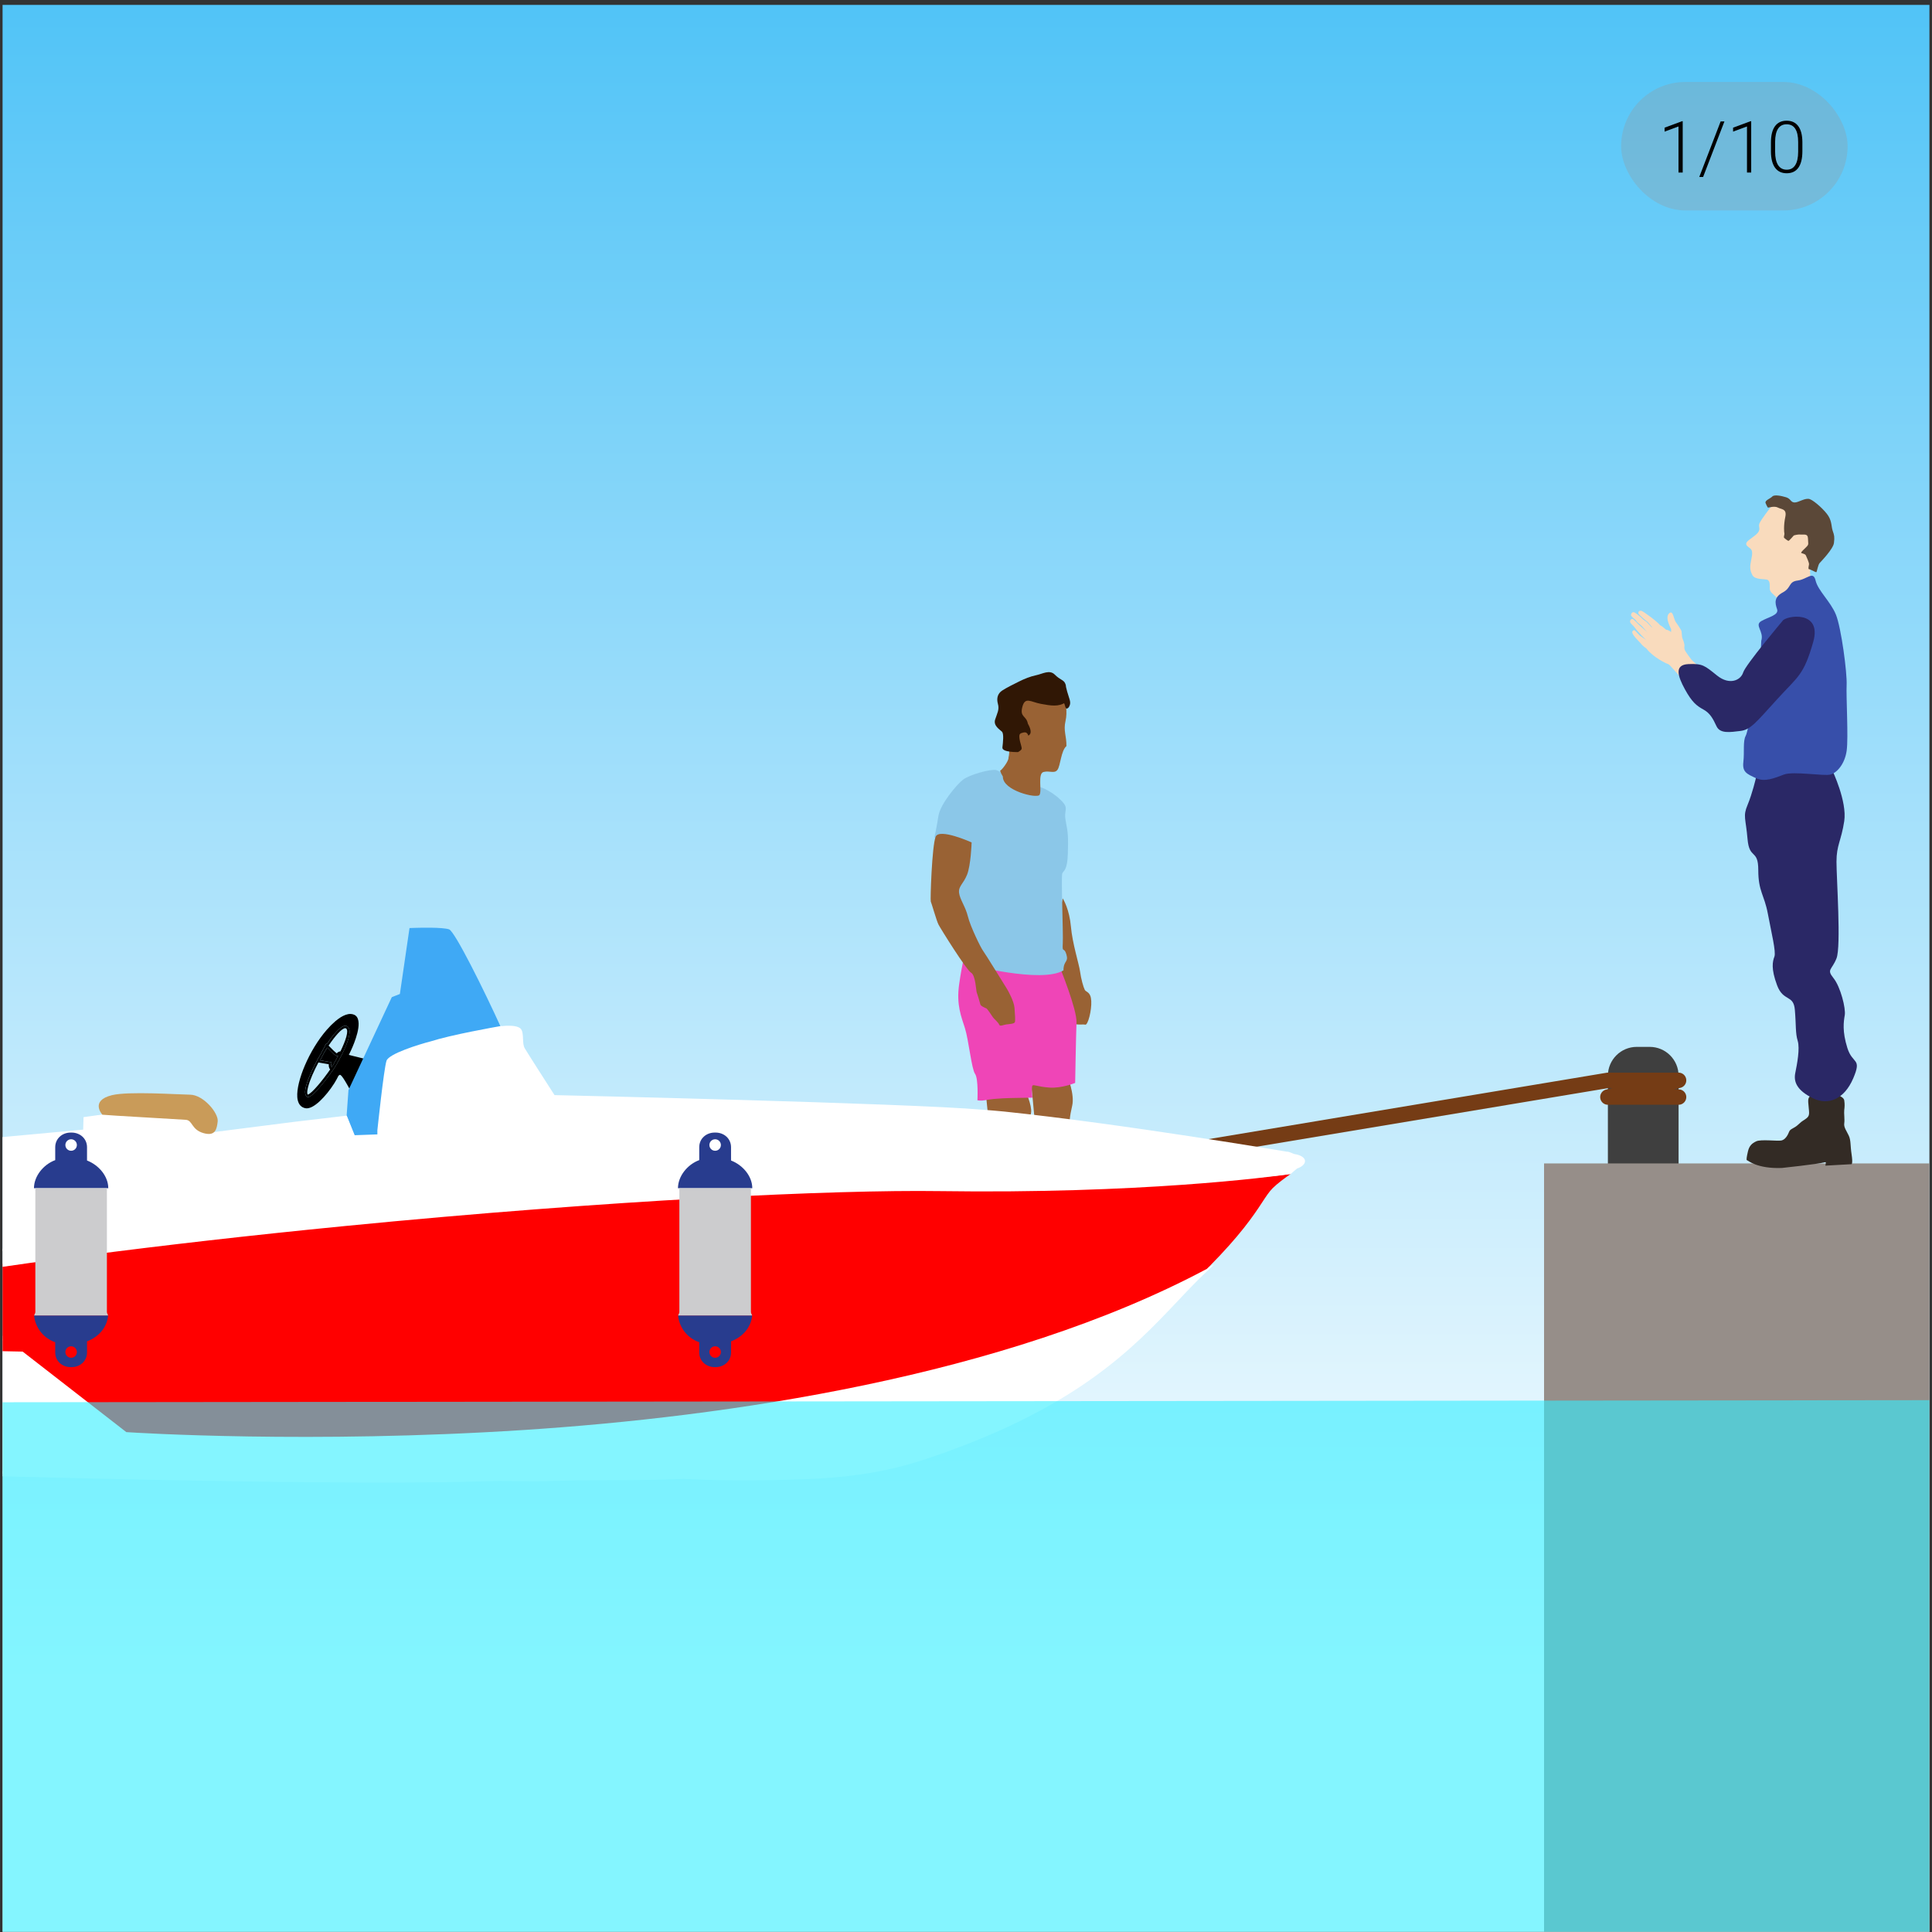 <svg width="376" height="376" viewBox="0 0 376 376" fill="none" xmlns="http://www.w3.org/2000/svg">
<rect x="0" y="0" width="376" height="376" fill="#333333" stroke="none"/>
<g clip-path="url(#clip0)">
<path d="M-11.688 -3.087H382.81L381.277 387.629H-10.31L-11.688 -3.087Z" fill="url(#paint0_linear)"/>
<path d="M326.681 209.364C326.681 206.257 324.163 203.739 321.056 203.739H318.547C315.44 203.739 312.922 206.257 312.922 209.364V233.746C312.922 236.853 315.44 239.371 318.547 239.371H321.056C324.163 239.371 326.681 236.853 326.681 233.746V209.364Z" fill="#3F3F3F"/>
<path d="M385.812 226.424H300.5V378.768H385.812V226.424Z" fill="#968E89"/>
<path d="M219.484 225.831L312.922 210.252H326.681L312.922 213.507H326.681" stroke="#753C15" stroke-width="3" stroke-miterlimit="10" stroke-linecap="round" stroke-linejoin="round"/>
<path d="M206.816 174.854C206.979 175.045 208.133 177.051 208.421 180.345C208.708 183.64 210.01 187.644 210.199 189.079C210.388 190.514 210.859 192.149 211.118 192.642C211.379 193.134 212.279 192.964 212.379 194.807C212.478 196.65 211.731 199.537 211.208 199.418C210.683 199.3 209.898 199.519 209.205 199.269C208.513 199.02 206.66 198.468 206.678 198.232C206.695 197.996 207.426 196.927 207.506 196.636C207.588 196.346 208.822 195.668 208.059 194.782C207.296 193.897 206.684 192.549 206.459 192.413C206.232 192.278 204.429 190.25 204.222 189.051C204.014 187.85 206.816 174.854 206.816 174.854Z" fill="#996234"/>
<path d="M207.736 209.497C207.736 209.497 209.191 212.943 208.664 215.202C208.137 217.461 208.158 218.229 208.139 219.646C208.119 221.064 207.69 224.71 207.153 226.614C206.615 228.519 204.261 237.254 204.485 238.902C204.708 240.549 203.76 243.109 203.503 243.174C203.247 243.241 200.777 243.602 200.649 243.251C200.521 242.9 200.426 239.533 200.515 238.468C200.603 237.403 200.929 232.195 200.531 230.61C200.131 229.027 199.747 225.848 200.038 224.658C200.33 223.468 201.321 220.901 201.397 219.363C201.471 217.825 200.497 209.386 200.497 209.386L207.736 209.497Z" fill="#996234"/>
<path d="M199.552 212.268C199.552 212.268 200.863 215.066 200.669 216.549C200.474 218.031 197.596 224.964 197.705 226.732C197.813 228.501 196.6 233.674 196.295 235.454C195.991 237.235 195.659 242.265 196.215 243.136C196.771 244.007 197.418 244.993 197.418 244.993C197.418 244.993 193.411 248.472 193.234 248.477C193.057 248.482 191.793 247.631 191.793 247.631C191.793 247.631 190.929 235.782 190.663 234.726C190.398 233.672 189.867 227.366 190.008 226.062C190.147 224.758 192.241 219.325 192.33 218.319C192.42 217.311 191.637 211.131 191.637 211.131L199.552 212.268Z" fill="#996234"/>
<path d="M206.253 188.216C206.253 188.216 209.614 196.45 209.508 198.994C209.402 201.536 209.245 210.755 209.245 210.755C209.245 210.755 206.619 211.833 204.252 211.663C201.885 211.494 201.163 211.007 200.934 211.274C200.705 211.539 200.92 213.613 200.92 213.613C200.92 213.613 201.827 213.622 197.753 213.677C193.678 213.732 192.311 213.999 191.606 214.137C190.901 214.275 190.224 214.137 190.224 214.137C190.224 214.137 190.441 209.924 189.765 208.997C189.09 208.071 188.518 202.417 187.804 200.133C187.09 197.849 186.082 195.583 186.676 191.486C187.27 187.389 187.757 185.781 187.757 185.781L206.253 188.216Z" fill="#EF45B7"/>
<path d="M202.134 153.063C202.134 153.063 202.385 154.991 201.557 154.896C200.726 154.801 195.027 150.137 193.898 149.873C192.768 149.61 188.666 150.788 187.451 151.708C186.236 152.628 182.979 156.5 182.629 158.813C182.28 161.127 181.858 162.91 181.858 162.91L185.302 167.776C185.302 167.776 186.865 175.056 186.788 180.728C186.71 186.401 188.539 187.726 188.539 187.726C188.539 187.726 202.669 191.453 206.967 188.852C206.99 186.852 208.001 187.339 207.543 185.757C207.085 184.175 206.712 185.604 206.834 183.652C206.957 181.699 206.466 170.49 206.746 169.951C207.027 169.411 207.732 169.332 207.82 166.14C207.908 162.947 207.887 162.181 207.406 159.772C206.924 157.364 208.286 157.444 206.283 155.551C204.281 153.658 202.134 153.063 202.134 153.063Z" fill="#8BC7E8"/>
<path d="M189.093 163.947C189.1 164.184 188.925 168.441 188.207 170.233C187.488 172.026 186.497 172.467 186.651 173.762C186.806 175.057 187.908 176.444 188.376 178.38C188.844 180.316 190.91 184.512 191.277 184.974C191.644 185.435 195.791 192.171 195.976 192.462C196.161 192.753 197.343 194.845 197.438 196.143C197.533 197.44 197.624 198.559 197.515 198.916C197.407 199.274 196.345 199.303 195.815 199.377C195.286 199.451 194.588 199.825 194.458 199.415C194.328 199.006 193.421 198.263 193.236 197.973C193.051 197.682 192.126 196.291 191.946 196.237C191.768 196.183 190.872 195.795 190.803 195.501C190.736 195.208 190.215 193.45 190.088 193.159C189.962 192.867 189.876 189.797 188.976 189.292C188.076 188.785 183.004 180.657 182.629 179.9C182.253 179.142 181.27 175.685 181.145 175.452C181.021 175.219 181.372 164.577 182.092 162.844C182.812 161.111 189.093 163.947 189.093 163.947Z" fill="#996234"/>
<path d="M194.653 149.955C194.865 150.018 196.355 148.084 196.268 147.455C196.866 145.178 195.53 140.736 196.395 139.168C197.264 137.601 195.483 134.498 197.562 133.599C199.643 132.699 202.401 130.935 203.478 131.746C204.553 132.558 207.143 134.869 207.238 135.779C207.334 136.689 207.803 138.43 207.366 140.335C206.928 142.24 207.563 143.164 207.55 145.198C206.466 146.121 206.398 149.046 205.789 149.835C205.181 150.62 204.267 149.93 203.081 150.244C201.898 150.558 202.832 154.004 202.291 154.72C201.751 155.434 195.113 153.868 195.176 151.131C194.63 150.227 194.653 149.955 194.653 149.955Z" fill="#996234"/>
<path d="M198.132 146.366C198.132 146.366 194.974 146.455 195.086 145.468C195.197 144.484 195.408 142.793 194.986 142.385C194.565 141.975 193.284 141.242 193.67 140.036C194.058 138.833 194.527 138.117 194.216 137.004C193.904 135.892 194.159 134.972 195.054 134.386C195.95 133.8 197.272 133.161 198.306 132.643C199.339 132.125 200.523 131.638 201.708 131.394C202.89 131.15 204.271 130.27 205.283 131.294C206.294 132.318 206.995 132.298 207.295 132.99C207.595 133.683 207.224 132.923 207.69 134.593C208.157 136.264 208.555 136.697 208.019 137.624C207.165 138.589 207.4 136.776 206.908 136.719C206.414 136.664 208.642 135.829 207.334 136.707C206.025 137.587 204.539 137.348 202.565 136.981C200.591 136.616 199.503 135.524 198.967 137.574C198.43 139.625 199.747 139.236 200.043 140.842C201.216 142.903 200.108 143.154 200.108 143.154C200.108 143.154 199.981 142.385 199.218 142.549C198.449 142.712 198.314 142.854 198.407 143.693C198.5 144.532 198.949 145.502 198.815 145.788C198.682 146.07 198.132 146.366 198.132 146.366Z" fill="#301705"/>
<path d="M7.241 260.47L-78.876 260.638L-68.39 284.685C-63.444 284.825 55.869 289.182 94.882 287.762C96.852 287.691 104.492 287.821 106.032 287.766C116.049 287.401 123.729 287.736 133.008 287.317C141.287 287.73 149.091 287.652 156.69 287.373C165.566 287.051 172.839 285.86 179.595 283.626C208.949 273.917 220.04 262.175 228.953 252.741C230.362 251.247 231.692 249.841 233.031 248.508C233.13 248.405 233.225 248.307 233.332 248.205C193.809 269.043 139.684 272.03 100.742 274.556C94.491 274.965 88.382 275.928 82.59 276.138C49.132 277.355 27.969 276.928 27.684 276.909L26.108 275.738L7.241 260.47Z" fill="white" stroke="white" stroke-miterlimit="10"/>
<path d="M101.958 278.299C141.067 275.764 195.372 268.003 234.871 246.947L235.451 246.377C241.271 240.477 243.863 236.723 245.556 234.126C246.395 232.845 246.999 231.918 247.694 231.228C248.611 230.314 250.133 229.197 251.174 228.486C244.937 229.352 220.734 231.456 184.029 230.931C163.843 230.644 119.964 232.734 68.09 237.83C-4.116 244.926 -52.727 254.232 -77.899 261.37L4.412 263.044L24.588 278.715C26.345 278.834 60.53 280.993 101.958 278.299Z" fill="#FF0000"/>
<path d="M68.048 211.959C67.673 211.263 67.373 210.741 67.133 210.349C67.012 210.154 66.907 209.991 66.815 209.853C66.354 209.174 66.212 209.177 66.124 209.179L65.882 209.343C65.77 209.569 65.648 209.814 65.505 210.069C65.409 210.238 65.308 210.414 65.199 210.594C65.144 210.682 65.089 210.774 65.035 210.864C63.533 213.227 60.999 216.031 59.402 215.673C58.641 215.499 58.171 215.006 57.957 214.156C57.928 214.057 57.912 213.952 57.894 213.847C57.879 213.737 57.862 213.626 57.857 213.509C57.647 210.455 60.151 204.37 63.591 200.422C64.122 199.814 64.674 199.258 65.24 198.77C65.557 198.499 65.916 198.221 66.296 197.984C66.909 197.605 67.577 197.325 68.208 197.333C68.446 197.336 68.677 197.381 68.903 197.475C69.259 197.623 69.503 197.888 69.646 198.283C69.74 198.544 69.783 198.846 69.795 199.17C69.854 201.452 68.041 204.994 68.016 205.037L67.882 205.3L71.084 206.097L68.048 211.959ZM68.027 200.663C68.004 200.314 67.909 200.028 67.704 199.842C67.667 199.803 67.623 199.768 67.574 199.738C67.451 199.664 67.314 199.629 67.163 199.634C67.058 199.638 66.95 199.664 66.826 199.715C65.987 200.051 64.809 201.413 63.639 203.151L63.582 203.089L63.523 203.024L62.514 204.939C62.009 205.792 61.531 206.676 61.106 207.533C60.397 208.965 59.84 210.321 59.568 211.333C59.416 211.91 59.356 212.373 59.388 212.723C59.395 212.811 59.414 212.892 59.43 212.966C59.487 213.188 59.597 213.348 59.758 213.447C59.83 213.491 59.907 213.508 59.991 213.506C60.962 213.468 63.965 209.55 65.201 207.643C65.246 207.569 65.29 207.504 65.331 207.437C65.409 207.308 65.483 207.191 65.537 207.088C65.601 206.986 65.646 206.898 65.675 206.825C65.713 206.763 65.756 206.687 65.813 206.591C65.868 206.5 65.925 206.392 65.991 206.274C66.712 204.966 68.119 202.199 68.027 200.663Z" fill="black"/>
<path d="M87.404 180.869C86.078 180.422 81.529 180.548 80.166 180.598C79.967 180.606 79.812 180.612 79.697 180.615L77.824 193.448L77.036 193.756L76.252 194.064L67.817 212.144L67.455 217.202L68.987 221.022L73.806 220.974C74.032 217.977 75.344 207.23 75.376 207.169C76.314 205.396 82.442 203.52 83.608 203.215C83.648 203.204 83.68 203.195 83.707 203.19C83.827 203.149 83.953 203.111 84.083 203.073C84.403 202.976 84.745 202.878 85.106 202.78C85.25 202.741 85.395 202.699 85.544 202.662C86.023 202.536 86.524 202.411 87.044 202.288C87.167 202.259 87.288 202.232 87.413 202.202C87.65 202.145 87.889 202.089 88.13 202.036C91.927 201.174 96.306 200.298 97.554 200.079C94.197 192.664 88.51 181.254 87.404 180.869Z" fill="#3FA9F5"/>
<path d="M63.691 203.891C63.515 204.153 63.345 204.421 63.175 204.694L62.303 206.352L64.544 206.742L64.482 206.986C64.481 206.992 64.447 207.15 64.455 207.35C64.461 207.466 64.485 207.597 64.541 207.719C64.839 207.261 65.073 206.874 65.189 206.615C65.403 206.248 65.62 205.854 65.834 205.445C65.799 205.475 65.762 205.502 65.718 205.514C65.703 205.517 65.687 205.521 65.662 205.523C65.504 205.534 65.095 205.399 63.691 203.891Z" fill="black"/>
<path d="M65.814 206.593C65.761 206.688 65.716 206.765 65.678 206.828C65.649 206.9 65.604 206.986 65.542 207.091C65.483 207.196 65.411 207.31 65.335 207.44C65.294 207.505 65.251 207.574 65.205 207.645C63.97 209.553 60.968 213.472 59.995 213.508C59.912 213.511 59.828 213.491 59.764 213.45C59.597 213.35 59.49 213.189 59.433 212.968C59.414 212.895 59.399 212.812 59.392 212.726C59.36 212.376 59.424 211.915 59.572 211.336C59.843 210.322 60.4 208.966 61.114 207.536C61.534 206.68 62.02 205.793 62.519 204.942L63.527 203.028L63.586 203.09L63.645 203.152C64.813 201.418 65.988 200.052 66.83 199.715C66.951 199.667 67.063 199.639 67.168 199.635C67.323 199.63 67.458 199.665 67.578 199.741C67.627 199.772 67.672 199.805 67.711 199.844C67.913 200.032 68.01 200.318 68.032 200.666C68.12 202.2 66.717 204.971 65.992 206.276C65.925 206.394 65.867 206.501 65.814 206.593ZM59.986 211.454C59.663 212.682 59.829 212.975 59.895 213.031C60.67 212.856 62.917 210.082 64.249 208.141C63.981 207.814 63.961 207.388 63.985 207.125L61.972 206.775C61.081 208.444 60.333 210.132 59.986 211.454ZM63.173 204.695L62.299 206.354L64.539 206.744L64.48 206.985C64.478 206.989 64.443 207.151 64.453 207.349C64.458 207.465 64.486 207.597 64.538 207.718C64.837 207.261 65.07 206.874 65.186 206.614C65.399 206.247 65.616 205.854 65.831 205.444C65.797 205.475 65.76 205.499 65.715 205.513C65.699 205.517 65.685 205.521 65.66 205.523C65.5 205.533 65.092 205.399 63.68 203.892C63.514 204.152 63.344 204.42 63.173 204.695ZM67.329 200.138C67.292 200.113 67.238 200.102 67.18 200.104C66.522 200.128 65.258 201.558 63.949 203.491C64.567 204.146 65.254 204.81 65.55 205.003C65.702 204.754 66.005 204.646 66.26 204.609C67.24 202.598 67.968 200.531 67.329 200.138Z" fill="black"/>
<path d="M212.707 228.131C222.098 227.585 246.196 228.704 251.982 224.606C251.536 224.531 251.035 224.122 250.412 224.133C250.412 224.133 218.25 218.698 195.369 216.319C193.907 216.169 192.571 216.08 191.402 215.98C176.293 214.677 108.728 213.145 108.042 213.131L107.922 213.127L107.851 213.021C107.638 212.695 102.705 205.008 102.126 204.019C101.845 203.539 101.818 202.879 101.789 202.179C101.756 201.368 101.722 200.528 101.252 200.129C100.821 199.762 99.882 199.586 98.602 199.631C98.148 199.648 97.824 199.688 97.821 199.688L97.653 199.711L97.626 199.655C96.102 199.92 87.789 201.399 83.829 202.667C81.578 203.246 75.642 205.069 75.216 206.456C74.669 208.231 73.459 219.861 73.442 219.97L73.445 220.772L69.023 220.933L67.486 217.124L57.299 218.325L40.804 220.427L40.714 219.9C41.834 219.649 42.072 219.244 42.166 217.674C42.193 217.184 41.837 216.492 41.185 215.806C40.127 214.691 38.213 213.487 36.53 213.497C35.967 213.5 35.003 213.46 33.783 213.417C31.309 213.325 27.927 213.197 25.162 213.298C22.155 213.409 21.096 213.753 20.743 214.023C20.264 214.388 20.028 214.775 20.029 215.167C20.037 215.844 20.754 216.377 20.76 216.384L21.225 216.724L16.258 217.414L16.189 219.847L-7.734 222.053L-9.127 224.847L-37.419 225.957L-50.534 229.668L-50.291 244.803L-57.526 247.782L-57.566 247.798L-75.281 248.131L-79.236 250.751L-78.777 258.038C-47.252 250.628 17.559 239.327 80.809 233.96C165.251 226.789 203.315 228.678 212.707 228.131Z" fill="white"/>
<path d="M251.981 224.605C245.543 227.141 222.484 226.957 213.093 227.504C203.699 228.05 165.782 225.953 81.34 233.119C18.091 238.487 -47.123 250.598 -78.764 258.012L-78.763 258.034L-78.938 258.11C-80.733 259.338 -81.669 260.139 -81.734 260.562C-81.757 260.677 -81.714 260.76 -81.598 260.903C-81.55 260.965 -81.511 261.025 -81.478 261.09C-81.379 261.201 -80.627 261.383 -78.527 261.335L-77.426 261.062C-52.302 254.829 -6.842 245.876 67.092 238.61C118.981 233.513 162.595 231.521 182.797 231.81C221.852 232.369 247.054 229.088 251.173 228.483C252.093 227.685 252.423 227.421 252.453 227.405C253.466 227.067 254.068 226.441 253.966 225.842C253.885 225.36 253.302 224.825 251.981 224.605Z" fill="white"/>
<path d="M19.927 216.942C19.927 216.942 17.423 214.219 21.784 213.14C24.977 212.35 34.462 213.004 37.022 213.045C39.581 213.088 42.561 216.616 42.366 218.26C42.198 219.664 41.973 221.202 39.597 220.522C37.218 219.841 37.511 218.04 36.178 217.936C34.844 217.83 21.059 217.076 19.927 216.942Z" fill="#C99B59"/>
<path d="M142.273 225.853V223.268C142.273 221.606 140.928 220.417 139.265 220.417H139.091C137.428 220.417 136.083 221.604 136.083 223.268V225.78C133.761 226.634 131.945 228.928 131.945 231.248H146.407C146.41 228.929 144.594 226.755 142.273 225.853ZM139.179 223.96C138.561 223.96 138.06 223.459 138.06 222.84C138.06 222.222 138.561 221.721 139.179 221.721C139.796 221.721 140.298 222.222 140.298 222.84C140.298 223.459 139.796 223.96 139.179 223.96Z" fill="#283C8E"/>
<path d="M136.084 261.219V263.215C136.084 264.878 137.429 266.066 139.092 266.066H139.266C140.929 266.066 142.274 264.879 142.274 263.215V261.051C144.596 260.158 146.16 258.329 146.385 256.007H131.97C132.174 258.329 133.763 260.422 136.084 261.219ZM139.179 262.01C139.796 262.01 140.298 262.511 140.298 263.129C140.298 263.746 139.796 264.247 139.179 264.247C138.561 264.247 138.06 263.747 138.06 263.129C138.059 262.511 138.561 262.01 139.179 262.01Z" fill="#283C8E"/>
<path d="M146.142 231.25H132.216V255.379C132.216 255.556 131.956 256.008 131.97 256.008H146.385C146.401 256.008 146.143 255.555 146.143 255.379L146.142 231.25Z" fill="#CCCCCE"/>
<path d="M16.936 225.853V223.268C16.936 221.606 15.592 220.417 13.928 220.417H13.755C12.091 220.417 10.747 221.604 10.747 223.268V225.78C8.426 226.634 6.61 228.928 6.61 231.248H21.073C21.074 228.929 19.258 226.755 16.936 225.853ZM13.842 223.96C13.224 223.96 12.723 223.459 12.723 222.84C12.723 222.222 13.223 221.721 13.842 221.721C14.46 221.721 14.961 222.222 14.961 222.84C14.961 223.459 14.46 223.96 13.842 223.96Z" fill="#283C8E"/>
<path d="M10.747 261.219V263.215C10.747 264.878 12.091 266.066 13.756 266.066H13.928C15.592 266.066 16.937 264.879 16.937 263.215V261.051C19.258 260.158 20.822 258.329 21.047 256.007H6.633C6.837 258.329 8.426 260.422 10.747 261.219ZM13.842 262.01C14.46 262.01 14.961 262.511 14.961 263.129C14.961 263.746 14.46 264.247 13.842 264.247C13.224 264.247 12.723 263.747 12.723 263.129C12.723 262.511 13.224 262.01 13.842 262.01Z" fill="#283C8E"/>
<path d="M20.805 231.25H6.878V255.379C6.878 255.556 6.619 256.008 6.633 256.008H21.047C21.063 256.008 20.805 255.555 20.805 255.379V231.25Z" fill="#CCCCCE"/>
<path opacity="0.6" d="M-12.495 272.917L385.825 272.485L386.31 396.619H-12.495V272.917Z" fill="#33EFFF"/>
<path d="M353.693 213.363C353.422 213.44 351.795 212.588 351.911 214.486C352.028 216.383 352.337 217.003 351.64 217.584C350.943 218.164 350.905 217.971 350.014 218.823C349.123 219.675 348.426 219.636 348.193 220.256C347.961 220.876 347.457 221.806 346.683 221.96C345.909 222.115 342.733 221.689 341.803 222.115C340.874 222.541 340.409 223.084 340.177 224.09C339.944 225.097 339.828 225.795 339.983 225.795C340.138 225.795 341.919 227.499 346.799 227.305C346.799 227.305 353.609 226.585 355.242 226.182C355.45 226.13 355.24 226.853 355.24 226.853L360.353 226.57C360.353 226.57 360.625 226.453 360.353 224.672C360.083 222.89 360.237 221.961 359.811 221.031C359.386 220.102 358.805 219.404 358.921 218.63C359.037 217.856 358.844 216.655 358.921 216.035C358.998 215.416 359.037 214.951 358.921 214.137C358.805 213.325 356.752 212.782 356.752 212.782L353.693 213.363Z" fill="#332B25"/>
<path d="M339.192 137.496C339.192 137.496 329.305 128.526 329.212 128.423C329.12 128.32 328.141 126.972 327.973 126.67C327.805 126.368 327.761 126.065 327.821 125.73C327.881 125.395 327.578 124.539 327.449 124.294C327.321 124.049 327.313 123.196 327.26 122.878C327.206 122.559 326.25 121.216 326.084 120.976C325.917 120.736 325.679 119.793 325.575 119.614C325.471 119.435 325.289 118.925 324.827 119.381C323.911 120.286 325.316 122.43 325.247 122.541C325.178 122.652 325.275 123.142 325.158 122.973C325.04 122.804 324.398 122.525 324.294 122.555C324.19 122.586 323.649 121.924 323.072 121.669C322.703 121.11 319.768 118.904 319.405 118.864C319.042 118.823 318.854 118.974 318.849 119.313C318.843 119.651 320.687 121.068 320.687 121.068C320.687 121.068 321.676 122.205 321.561 122.16C321.445 122.114 320.603 121.189 320.511 121.086C320.419 120.983 319.762 120.581 319.584 120.371C319.406 120.16 318.505 119.406 318.11 119.199C317.715 118.992 317.437 119.374 317.419 119.679C317.401 119.985 318.227 120.54 318.295 120.639C318.364 120.737 318.562 121.024 318.774 121.206C318.979 121.382 319.534 121.848 319.534 121.848C319.534 121.848 320.917 123.419 320.766 123.215C320.618 123.016 318.978 121.65 318.817 121.448C318.655 121.246 318.219 120.859 317.903 120.556C317.587 120.252 317.191 120.674 317.241 121.016C317.29 121.358 317.849 121.681 318.261 122.273C318.674 122.866 318.982 123.069 319.149 123.309C319.315 123.548 320.37 124.553 320.37 124.553C320.37 124.553 319.339 123.86 319.206 123.751C319.102 123.666 318.457 122.975 318.311 122.825C318.165 122.676 318.005 122.481 317.697 122.875C317.383 123.386 319.134 124.972 319.335 125.23C319.536 125.488 319.681 125.681 320.407 126.2C321.693 127.899 324.238 129.121 324.545 129.201C324.851 129.281 325.174 129.684 325.398 129.946C325.398 129.946 324.944 129.376 335.273 141.084L339.192 137.496Z" fill="#F9DBBD"/>
<path d="M344.602 98.72C345.125 98.371 346.868 97.674 347.594 97.965C348.32 98.255 352.909 97.732 353.838 99.475C354.767 101.218 355.581 102.873 354.593 104.994C353.606 107.114 352.705 107.956 352.386 109.466C352.066 110.977 352.502 113.91 352.502 113.91L346.926 116.699C346.926 116.699 345.967 116.553 345.618 116.147C345.27 115.74 344.428 115.276 344.428 114.579C344.428 113.882 344.486 113.214 344.079 112.894C343.673 112.574 341.552 112.952 341.029 111.906C340.507 110.861 340.565 110.193 340.797 109.06C341.029 107.927 341.153 107.143 340.626 106.736C340.1 106.33 339.606 106.039 339.954 105.516C340.303 104.994 341.959 104.122 342.278 103.425C342.598 102.728 342.162 102.554 342.424 101.857C342.685 101.16 344.602 98.72 344.602 98.72Z" fill="#F9DBBD"/>
<path d="M344.05 98.777C344.05 98.865 345.299 98.4 345.996 98.777C346.693 99.155 347.797 98.981 347.448 100.607C347.1 102.234 347.216 103.715 347.274 103.802C347.332 103.89 347.129 104.499 347.187 104.616C347.245 104.732 347.942 105.284 348.087 105.255C348.233 105.226 349.104 104.209 349.104 104.209C349.104 104.209 349.772 103.976 350.44 104.034C351.108 104.093 351.835 103.802 351.863 104.79C351.892 105.777 352.038 105.893 351.689 106.3C351.341 106.707 350.324 107.52 350.585 107.636C350.847 107.753 351.312 107.782 351.457 108.101C351.602 108.42 352.096 109.524 352.067 109.815C352.038 110.105 351.837 110.773 352.068 110.773C352.299 110.773 353.374 111.412 353.49 111.354C353.606 111.296 353.81 109.931 354.129 109.582C354.448 109.233 356.772 106.841 356.917 105.67C357.063 104.499 356.975 104.151 356.685 103.337C356.395 102.524 356.539 101.565 355.842 100.433C355.145 99.3 353.141 97.499 352.241 97.15C351.34 96.802 350.033 97.818 349.249 97.789C348.464 97.76 348.552 97.063 347.593 96.773C346.635 96.482 345.298 96.221 344.921 96.627C344.544 97.034 343.411 97.382 343.614 97.906C343.818 98.429 344.05 98.777 344.05 98.777Z" fill="#5B4838"/>
<path d="M356.598 149.927C356.598 149.927 359.502 155.968 358.921 159.802C358.341 163.636 357.411 164.45 357.411 167.703C357.411 170.956 358.34 184.2 357.411 186.524C356.482 188.848 355.436 188.615 356.83 190.358C358.224 192.101 359.242 196.283 359.023 197.561C358.805 198.839 358.509 200.698 359.528 203.951C360.548 207.204 362.407 205.81 360.664 209.877C358.921 213.943 355.784 215.221 352.764 213.711C349.743 212.201 349.037 210.574 349.39 208.831C349.743 207.088 350.324 204.068 349.86 202.557C349.395 201.047 349.568 199.537 349.307 196.516C349.046 193.495 347.07 195.006 345.85 191.752C344.631 188.499 344.98 187.105 345.329 186.176C345.677 185.246 344.748 181.528 344.05 177.81C343.353 174.092 342.191 173.511 342.191 169.329C342.191 165.147 340.448 167.354 340.1 163.288C339.751 159.221 339.171 158.873 340.1 156.665C341.029 154.458 341.727 151.437 341.727 151.437C341.727 151.437 348.572 148.416 349.39 148.648C350.208 148.88 356.598 149.927 356.598 149.927Z" fill="#2A2866"/>
<path d="M342.772 124.715C343.353 122.856 341.377 121.694 342.772 120.881C344.166 120.068 346.256 119.719 345.85 118.557C345.444 117.396 345.212 116.234 346.954 115.304C348.696 114.375 347.999 113.213 349.858 112.981C351.718 112.748 352.879 111.005 353.344 112.981C353.809 114.956 356.248 117.047 357.295 119.603C358.34 122.159 359.502 130.989 359.386 133.312C359.27 135.636 359.75 143.536 359.394 146.092C359.038 148.648 357.527 150.391 356.249 150.739C354.971 151.088 349.046 150.042 347.187 150.739C345.328 151.437 343.469 152.25 341.727 151.437C339.984 150.623 339.054 150.274 339.287 148.3C339.519 146.325 339.17 144.233 339.751 143.188C340.332 142.142 342.307 130.64 342.424 130.292C342.539 129.943 342.772 124.715 342.772 124.715Z" fill="#374FAA"/>
<path d="M346.901 120.849C347.458 119.816 354.693 118.6 352.88 124.948C351.021 131.454 349.973 131.57 345.85 136.101C341.726 140.632 340.681 142.026 338.706 142.258C336.73 142.491 334.755 142.839 334.058 141.329C333.361 139.819 332.78 138.773 331.502 138.076C330.224 137.379 329.295 136.682 327.9 134.126C326.506 131.57 325.809 129.362 328.597 129.246C331.386 129.13 331.734 129.519 334.174 131.474C336.614 133.428 338.786 132.377 339.251 130.872C339.716 129.368 346.888 120.873 346.901 120.849Z" fill="#2A2866"/>
<rect x="315.5" y="15.956" width="44.075" height="25" rx="12.5" fill="#969696" fill-opacity="0.3"/>
<path d="M327.483 33.582H326.663V24.613L323.956 25.618V24.852L327.346 23.595H327.483V33.582ZM331.455 34.437H330.709L334.866 23.629H335.604L331.455 34.437ZM340.813 33.582H339.993V24.613L337.286 25.618V24.852L340.676 23.595H340.813V33.582ZM350.773 29.433C350.773 30.836 350.515 31.903 350 32.632C349.486 33.356 348.727 33.719 347.724 33.719C346.74 33.719 345.986 33.363 345.461 32.652C344.937 31.937 344.668 30.898 344.655 29.535V27.751C344.655 26.352 344.915 25.292 345.434 24.572C345.954 23.852 346.712 23.492 347.71 23.492C348.695 23.492 349.447 23.841 349.966 24.538C350.486 25.231 350.755 26.254 350.773 27.607V29.433ZM349.953 27.648C349.953 26.509 349.766 25.648 349.392 25.064C349.023 24.481 348.462 24.189 347.71 24.189C346.972 24.189 346.416 24.474 346.042 25.044C345.669 25.614 345.477 26.454 345.468 27.566V29.521C345.468 30.656 345.66 31.524 346.042 32.126C346.43 32.727 346.99 33.028 347.724 33.028C348.453 33.028 349.005 32.734 349.378 32.147C349.757 31.559 349.948 30.697 349.953 29.562V27.648Z" fill="black"/>
</g>
<defs>
<linearGradient id="paint0_linear" x1="185.561" y1="387.629" x2="185.561" y2="-3.087" gradientUnits="userSpaceOnUse">
<stop offset="0.151" stop-color="white"/>
<stop offset="1" stop-color="#4FC3F7"/>
</linearGradient>
<clipPath id="clip0">
<rect width="375" height="375" fill="white" transform="translate(0.5 0.956)"/>
</clipPath>
</defs>
</svg>
